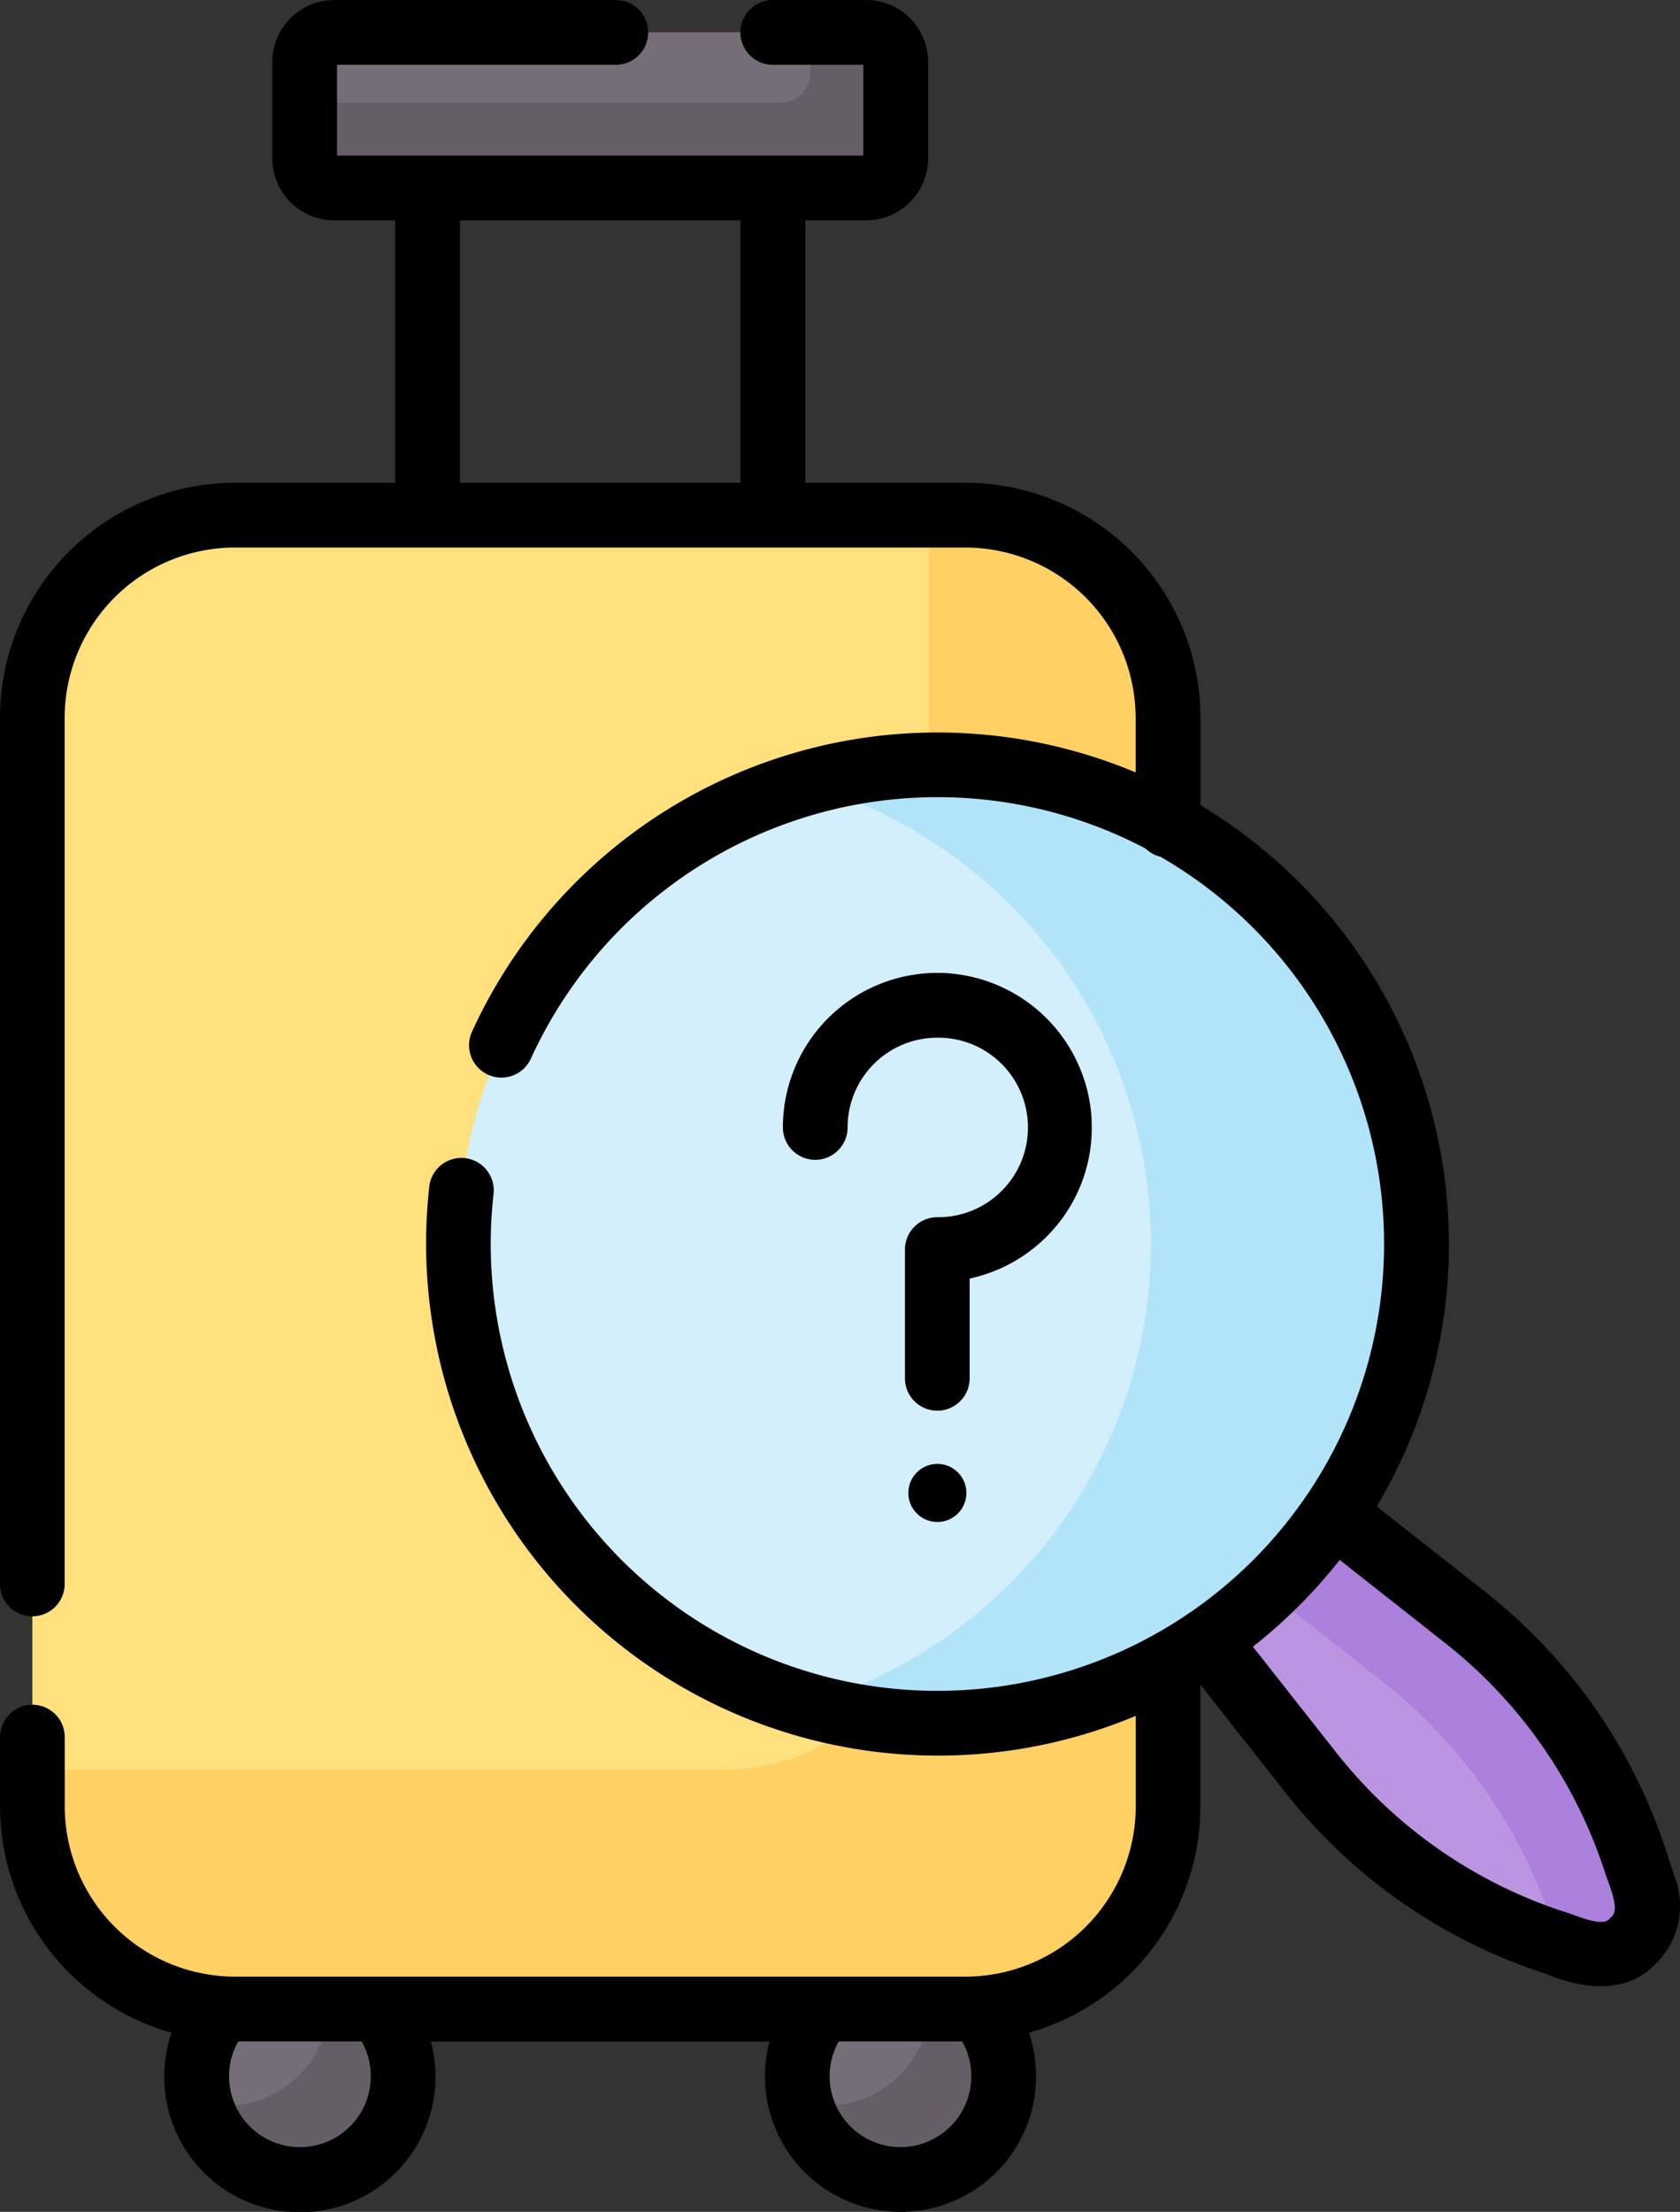 <svg xmlns="http://www.w3.org/2000/svg" width="56.703" height="74.617" viewBox="0 0 56.703 74.617">
  <rect x="0" y="0" width="56.703" height="74.617" fill="#333333" stroke="none"/>
  <g id="Grupo_100683" data-name="Grupo 100683" transform="translate(-229.403 -220.999)">
    <g id="Grupo_100672" data-name="Grupo 100672" transform="translate(236.042 287.557)">
      <g id="Grupo_100668" data-name="Grupo 100668">
        <circle id="Elipse_5031" data-name="Elipse 5031" cx="3.483" cy="3.483" r="3.483" fill="#756e78"/>
      </g>
      <g id="Grupo_100669" data-name="Grupo 100669" transform="translate(0.112 0.112)">
        <path id="Trazado_160115" data-name="Trazado 160115" d="M239.987,283.544a3.486,3.486,0,0,1-4.25,4.25,3.483,3.483,0,1,0,4.25-4.25Z" transform="translate(-235.737 -283.544)" fill="#665e66"/>
      </g>
      <g id="Grupo_100670" data-name="Grupo 100670" transform="translate(20.269)">
        <circle id="Elipse_5032" data-name="Elipse 5032" cx="3.483" cy="3.483" r="3.483" fill="#756e78"/>
      </g>
      <g id="Grupo_100671" data-name="Grupo 100671" transform="translate(20.381 0.112)">
        <path id="Trazado_160116" data-name="Trazado 160116" d="M259,283.544a3.486,3.486,0,0,1-4.25,4.25,3.483,3.483,0,1,0,4.25-4.25Z" transform="translate(-254.752 -283.544)" fill="#665e66"/>
      </g>
    </g>
    <g id="Grupo_100673" data-name="Grupo 100673" transform="translate(239.686 222.091)">
      <path id="Trazado_160117" data-name="Trazado 160117" d="M258,227.272H240.048a1,1,0,0,1-1-1v-3.254a1,1,0,0,1,1-1H258a1,1,0,0,1,1,1v3.254A1,1,0,0,1,258,227.272Z" transform="translate(-239.05 -222.023)" fill="#756e78"/>
    </g>
    <g id="Grupo_100674" data-name="Grupo 100674" transform="translate(239.686 222.091)">
      <path id="Trazado_160118" data-name="Trazado 160118" d="M258,222.023h-1.885v1.371a1,1,0,0,1-1,1H239.05v1.885a1,1,0,0,0,1,1H258a1,1,0,0,0,1-1V223.02A1,1,0,0,0,258,222.023Z" transform="translate(-239.05 -222.023)" fill="#665e66"/>
    </g>
    <g id="Grupo_100675" data-name="Grupo 100675" transform="translate(230.495 238.378)">
      <path id="Trazado_160119" data-name="Trazado 160119" d="M261.915,287.7H237.27a6.843,6.843,0,0,1-6.843-6.843V244.145a6.843,6.843,0,0,1,6.843-6.842h24.645a6.843,6.843,0,0,1,6.843,6.842v36.709A6.843,6.843,0,0,1,261.915,287.7Z" transform="translate(-230.427 -237.303)" fill="#ffe07d"/>
    </g>
    <g id="Grupo_100676" data-name="Grupo 100676" transform="translate(230.495 238.377)">
      <path id="Trazado_160120" data-name="Trazado 160120" d="M261.922,237.3h-1.239v35.483a6.838,6.838,0,0,1-6.837,6.837H230.427v1.239a6.837,6.837,0,0,0,6.837,6.837h24.658a6.837,6.837,0,0,0,6.837-6.837V244.14a6.838,6.838,0,0,0-6.837-6.838Z" transform="translate(-230.427 -237.302)" fill="#ffd064"/>
    </g>
    <g id="Grupo_100677" data-name="Grupo 100677" transform="translate(268.27 270.195)">
      <path id="Trazado_160121" data-name="Trazado 160121" d="M282.525,281.734l-.334-1.015a17.33,17.33,0,0,0-5.748-8.208l-6.811-5.361-3.767,3.768,5.36,6.811a17.326,17.326,0,0,0,8.209,5.747l1.014.334a1.645,1.645,0,0,0,2.078-2.076Z" transform="translate(-265.865 -267.151)" fill="#bc95e2"/>
    </g>
    <g id="Grupo_100678" data-name="Grupo 100678" transform="translate(269.598 270.195)">
      <path id="Trazado_160122" data-name="Trazado 160122" d="M282.444,281.736l-.336-1.021a17.322,17.322,0,0,0-5.742-8.2l-6.816-5.363-2.439,2.44,6.469,5.091a17.317,17.317,0,0,1,5.742,8.2l.215.656.83.273a1.644,1.644,0,0,0,2.075-2.075Z" transform="translate(-267.111 -267.151)" fill="#ac80dd"/>
    </g>
    <g id="Grupo_100679" data-name="Grupo 100679" transform="translate(244.873 246.798)">
      <circle id="Elipse_5033" data-name="Elipse 5033" cx="16.168" cy="16.168" r="16.168" fill="#d3effb"/>
    </g>
    <g id="Grupo_100680" data-name="Grupo 100680" transform="translate(256.56 246.799)">
      <path id="Trazado_160123" data-name="Trazado 160123" d="M254.88,245.833a16.172,16.172,0,0,1,0,31.075,16.17,16.17,0,1,0,0-31.075Z" transform="translate(-254.88 -245.202)" fill="#b1e4f9"/>
    </g>
    <g id="Grupo_100682" data-name="Grupo 100682" transform="translate(229.403 220.999)">
      <path id="Trazado_160124" data-name="Trazado 160124" d="M285.968,284.439l-.336-1.021a18.353,18.353,0,0,0-6.1-8.718l-3.662-2.881a17.272,17.272,0,0,0-5.948-23.656v-2.947a7.938,7.938,0,0,0-7.929-7.93h-5.41v-8.854h2.058a2.091,2.091,0,0,0,2.088-2.089v-3.255A2.089,2.089,0,0,0,258.638,221h-3.153a1.092,1.092,0,1,0,0,2.184h3.058v3.065H240.778v-3.065h9.411a1.092,1.092,0,0,0,0-2.184h-9.506a2.091,2.091,0,0,0-2.089,2.088v3.255a2.091,2.091,0,0,0,2.089,2.089h2.058v8.854h-5.41a7.938,7.938,0,0,0-7.929,7.93V274.4a1.092,1.092,0,1,0,2.183,0V245.215a5.752,5.752,0,0,1,5.745-5.745h24.657a5.752,5.752,0,0,1,5.746,5.745v1.842a17.273,17.273,0,0,0-22.4,8.749,1.092,1.092,0,1,0,1.988.906,15.089,15.089,0,0,1,20.745-7.089,1.1,1.1,0,0,0,.505.279,15.076,15.076,0,1,1-22.513,11.4,1.092,1.092,0,1,0-2.17-.24,17.278,17.278,0,0,0,23.849,17.821v3.051a5.752,5.752,0,0,1-5.746,5.746H237.332a5.751,5.751,0,0,1-5.744-5.746V279.6a1.092,1.092,0,0,0-2.184,0v2.339a7.941,7.941,0,0,0,5.789,7.633,4.578,4.578,0,1,0,8.754.3h11.428a4.575,4.575,0,1,0,8.755-.3,7.941,7.941,0,0,0,5.789-7.633v-4.113l2.857,3.63a18.341,18.341,0,0,0,8.718,6.1c1.241.526,2.785.778,3.81-.328a2.723,2.723,0,0,0,.665-2.79Zm-41.042-56.007h9.469v8.854h-9.469Zm-3.008,62.609a2.391,2.391,0,0,1-4.783,0,2.365,2.365,0,0,1,.31-1.175h4.165A2.383,2.383,0,0,1,241.917,291.041Zm17.877,2.391a2.393,2.393,0,0,1-2.391-2.391,2.365,2.365,0,0,1,.31-1.175h4.163a2.368,2.368,0,0,1,.31,1.175A2.394,2.394,0,0,1,259.794,293.432Zm23.965-7.747c-.214.4-1.266-.126-1.584-.2a16.177,16.177,0,0,1-7.684-5.38l-2.8-3.554a17.631,17.631,0,0,0,2.929-2.929l3.553,2.8a16.184,16.184,0,0,1,5.381,7.684C283.633,284.42,284.154,285.469,283.759,285.684Z" transform="translate(-229.403 -220.999)"/>
      <path id="Trazado_160125" data-name="Trazado 160125" d="M264.612,256.725a5.227,5.227,0,0,0-5.1-4.936h-.107a5.213,5.213,0,0,0-5.163,4.488,5.308,5.308,0,0,0-.05.725,1.092,1.092,0,1,0,2.184,0,3.124,3.124,0,0,1,.029-.423,3.029,3.029,0,0,1,3-2.605h.062a3.028,3.028,0,0,1-.063,6.056,1.092,1.092,0,0,0-1.092,1.093v4.309a1.092,1.092,0,1,0,2.183,0V262.1a5.238,5.238,0,0,0,2.688-1.508,5.169,5.169,0,0,0,1.426-3.863Z" transform="translate(-227.768 -218.968)"/>
      <g id="Grupo_100681" data-name="Grupo 100681" transform="translate(30.658 49.384)">
        <circle id="Elipse_5034" data-name="Elipse 5034" cx="0.98" cy="0.98" r="0.98"/>
      </g>
    </g>
  </g>
</svg>

